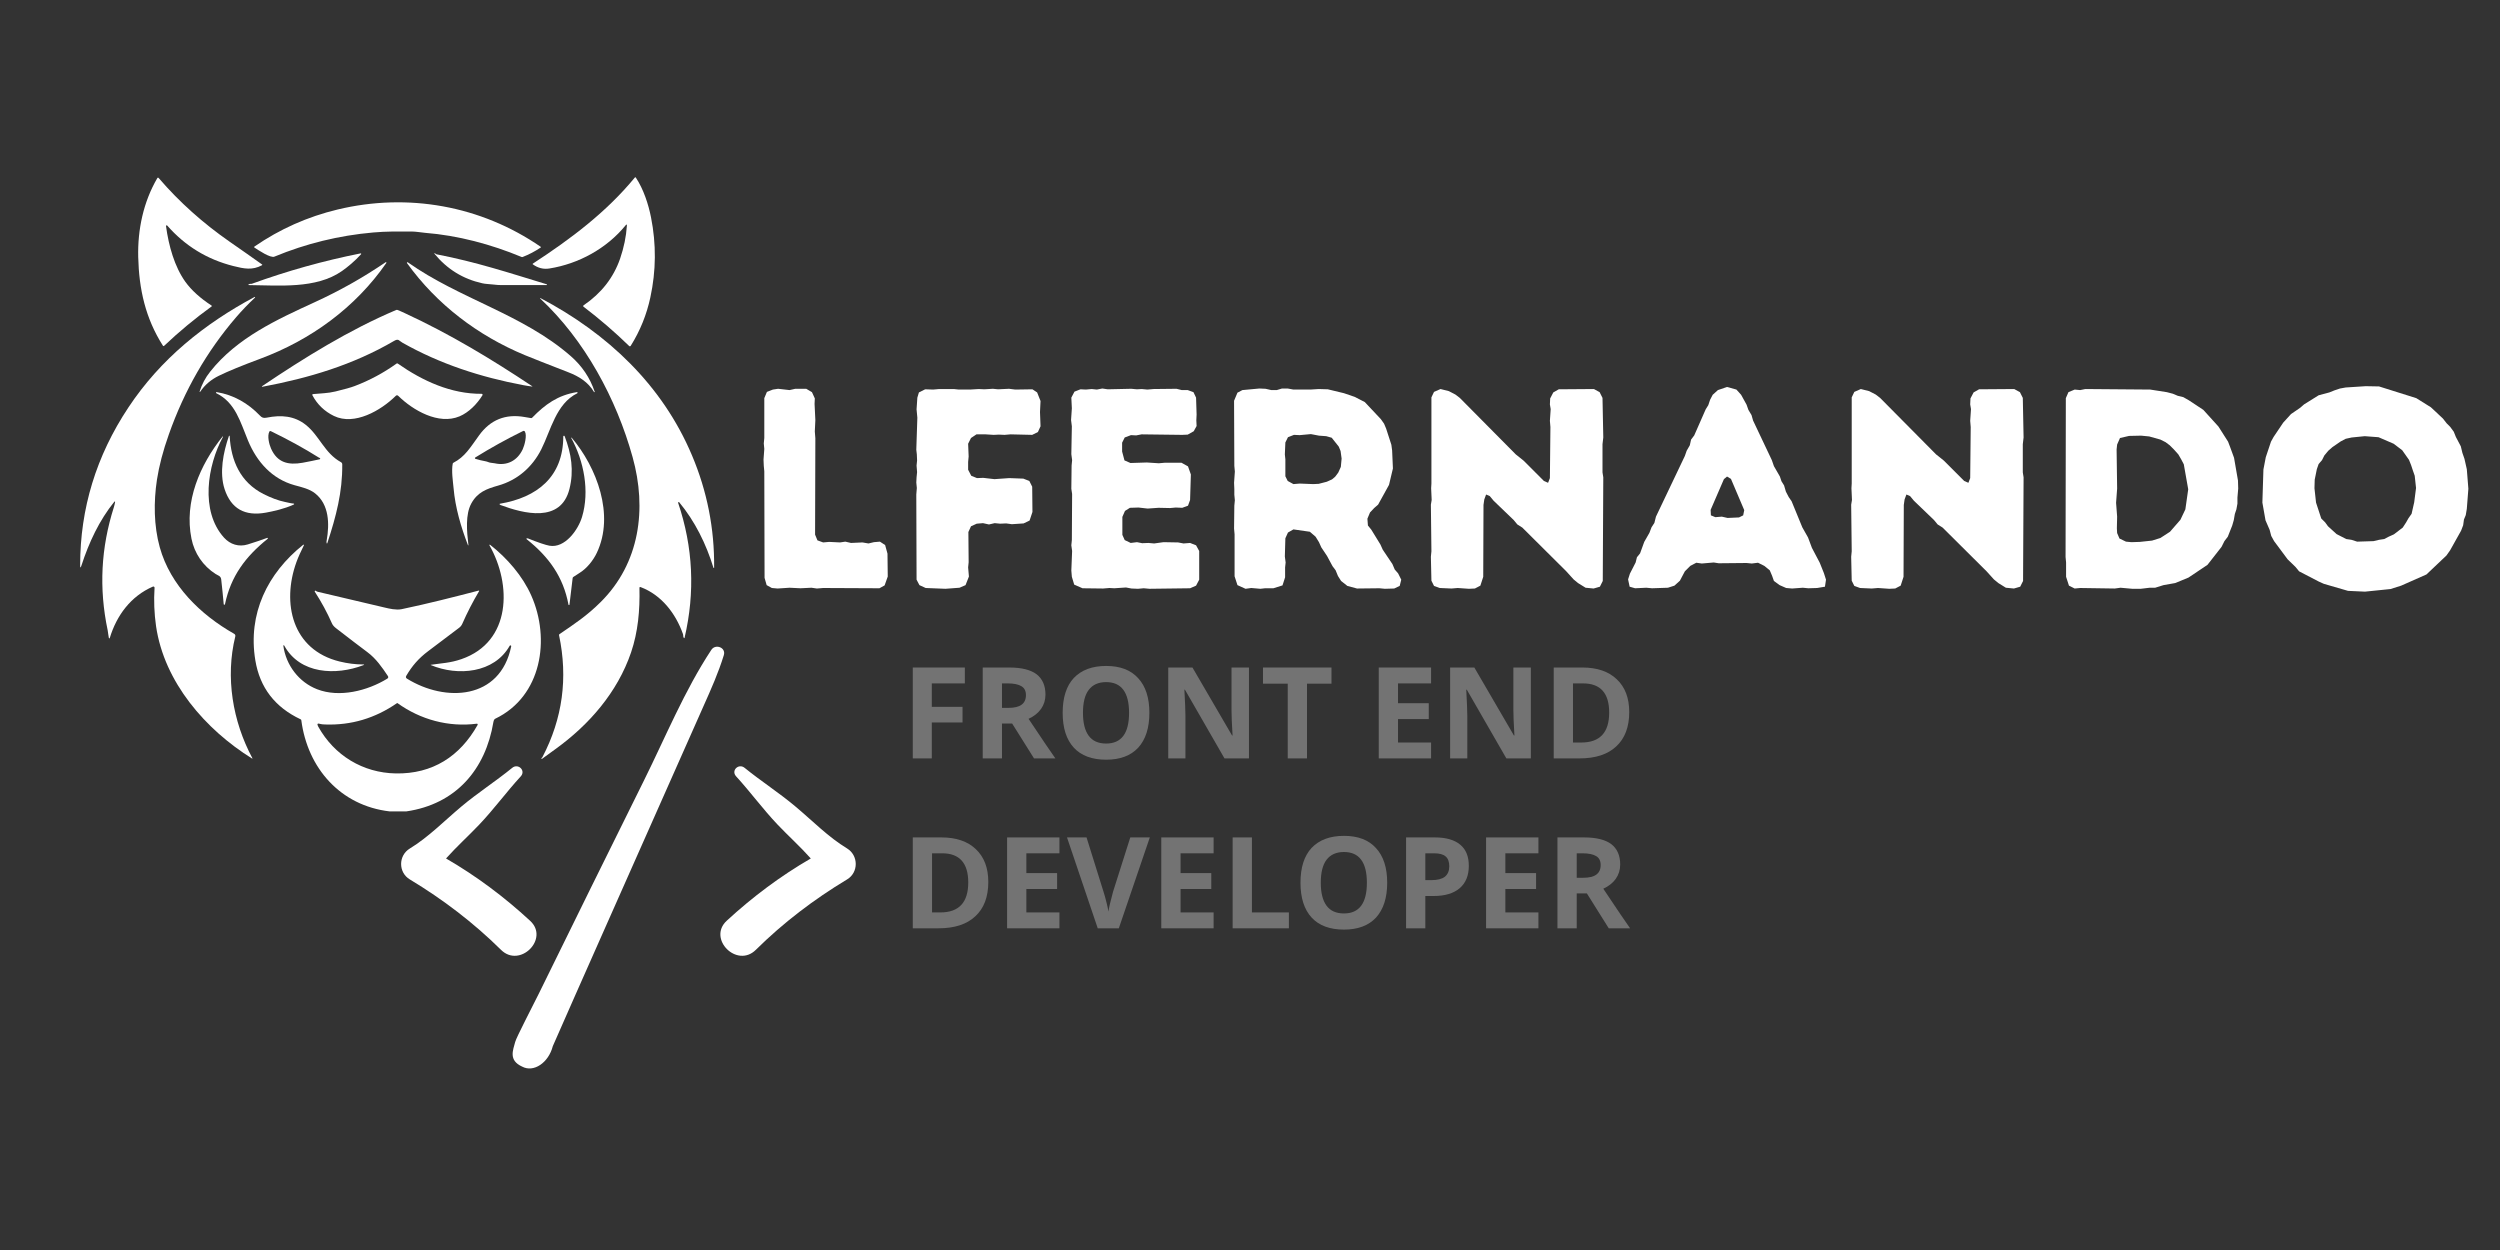 <svg xmlns="http://www.w3.org/2000/svg" xmlns:xlink="http://www.w3.org/1999/xlink" width="200" zoomAndPan="magnify" viewBox="0 0 150 75" height="100" preserveAspectRatio="xMidYMid meet" version="1.0"><rect x="0" y="0" width="150" height="75" fill="#333333" stroke="none"/><defs><g/><clipPath id="674a95c499"><path d="M 31 10.613 L 40 10.613 L 40 21 L 31 21 Z M 31 10.613 " clip-rule="nonzero"/></clipPath><clipPath id="6330915513"><path d="M 8 10.613 L 16 10.613 L 16 21 L 8 21 Z M 8 10.613 " clip-rule="nonzero"/></clipPath><clipPath id="757126e82c"><path d="M 4.812 17 L 16 17 L 16 46 L 4.812 46 Z M 4.812 17 " clip-rule="nonzero"/></clipPath><clipPath id="51c2c6464a"><path d="M 15 32 L 33 32 L 33 48.863 L 15 48.863 Z M 15 32 " clip-rule="nonzero"/></clipPath><clipPath id="f40b37e094"><path d="M 43 45 L 51.605 45 L 51.605 58 L 43 58 Z M 43 45 " clip-rule="nonzero"/></clipPath><clipPath id="fa99dfd752"><path d="M 30 38.621 L 44 38.621 L 44 64.121 L 30 64.121 Z M 30 38.621 " clip-rule="nonzero"/></clipPath></defs><g clip-path="url(#674a95c499)"><path fill="#ffffff" d="M 37.613 13.543 C 37.617 13.457 37.594 13.449 37.539 13.516 C 36.402 14.914 34.711 15.832 32.965 16.109 C 32.613 16.168 32.285 16.086 31.973 15.863 C 31.949 15.848 31.949 15.832 31.973 15.816 C 34.262 14.324 36.379 12.73 38.09 10.652 C 38.113 10.625 38.129 10.629 38.148 10.652 C 38.613 11.348 38.91 12.273 39.062 13.047 C 39.379 14.648 39.367 16.242 39.023 17.836 C 38.801 18.875 38.41 19.844 37.848 20.742 C 37.816 20.789 37.781 20.793 37.742 20.754 C 36.883 19.918 35.977 19.137 35.02 18.41 C 34.977 18.379 34.977 18.348 35.02 18.316 C 36.086 17.59 36.812 16.656 37.207 15.516 C 37.434 14.852 37.57 14.195 37.613 13.543 Z M 37.613 13.543 " fill-opacity="1" fill-rule="nonzero"/></g><g clip-path="url(#6330915513)"><path fill="#ffffff" d="M 9.527 10.688 C 10.766 12.133 12.195 13.398 13.758 14.488 C 14.414 14.941 15.066 15.402 15.723 15.867 C 15.746 15.883 15.746 15.898 15.719 15.914 C 15.145 16.227 14.645 16.125 13.996 15.961 C 12.422 15.562 11.102 14.754 10.035 13.535 C 10.023 13.52 10.004 13.516 9.984 13.523 C 9.965 13.531 9.957 13.547 9.961 13.57 C 10.121 14.742 10.469 16 11.125 16.914 C 11.488 17.414 12.012 17.891 12.691 18.332 C 12.719 18.352 12.723 18.371 12.695 18.387 C 11.695 19.113 10.746 19.898 9.852 20.746 C 9.82 20.773 9.797 20.773 9.773 20.738 C 8.727 19.098 8.34 17.352 8.293 15.422 C 8.254 13.777 8.602 12.121 9.434 10.695 C 9.461 10.648 9.492 10.645 9.527 10.688 Z M 9.527 10.688 " fill-opacity="1" fill-rule="nonzero"/></g><path fill="#ffffff" d="M 15.273 14.859 C 15.238 14.836 15.238 14.812 15.273 14.789 C 16.793 13.742 18.453 13.004 20.258 12.57 C 24.473 11.559 28.848 12.336 32.438 14.805 C 32.465 14.824 32.465 14.84 32.438 14.855 C 32.098 15.082 31.742 15.27 31.363 15.418 C 31.336 15.426 31.316 15.426 31.293 15.418 C 29.461 14.656 27.477 14.125 25.496 13.969 C 25.227 13.945 24.953 13.891 24.691 13.891 C 23.914 13.887 23.164 13.879 22.391 13.949 C 20.34 14.129 18.363 14.613 16.465 15.398 C 16.227 15.5 15.504 15.008 15.273 14.859 Z M 15.273 14.859 " fill-opacity="1" fill-rule="nonzero"/><path fill="#ffffff" d="M 21.664 15.254 C 21.285 15.672 20.859 16.023 20.512 16.266 C 18.961 17.348 16.738 17.121 14.922 17.105 C 14.914 17.105 14.906 17.098 14.902 17.09 C 14.902 17.082 14.902 17.074 14.91 17.066 C 14.961 17.035 15.016 17.023 15.074 17.031 C 15.086 17.031 15.098 17.031 15.109 17.027 C 17.238 16.254 19.414 15.645 21.637 15.203 C 21.648 15.199 21.66 15.203 21.668 15.219 C 21.676 15.23 21.672 15.242 21.664 15.254 Z M 21.664 15.254 " fill-opacity="1" fill-rule="nonzero"/><path fill="#ffffff" d="M 32.758 17.043 C 32.773 17.047 32.785 17.051 32.789 17.051 C 32.809 17.055 32.816 17.062 32.816 17.082 C 32.812 17.102 32.805 17.109 32.785 17.105 C 31.879 17.109 30.973 17.109 30.066 17.105 C 29.938 17.105 29.773 17.094 29.582 17.07 C 29.367 17.043 29.129 17.043 28.934 16.996 C 27.773 16.738 26.82 16.145 26.062 15.219 C 26.055 15.207 26.055 15.199 26.07 15.195 C 26.094 15.191 26.109 15.199 26.125 15.215 C 26.141 15.238 26.164 15.254 26.191 15.258 C 28.578 15.719 30.574 16.379 32.758 17.043 Z M 32.758 17.043 " fill-opacity="1" fill-rule="nonzero"/><path fill="#ffffff" d="M 23.18 15.777 C 21.32 18.461 18.637 20.406 15.59 21.535 C 14.527 21.93 13.703 22.266 13.121 22.551 C 12.66 22.777 12.289 23.094 12.012 23.504 C 12.008 23.516 11.996 23.52 11.984 23.512 C 11.977 23.508 11.973 23.5 11.977 23.488 C 12.117 23.055 12.316 22.668 12.613 22.297 C 14.227 20.262 16.602 19.18 18.898 18.125 C 20.383 17.445 21.797 16.648 23.137 15.734 C 23.148 15.723 23.164 15.727 23.176 15.738 C 23.188 15.75 23.188 15.762 23.18 15.777 Z M 23.18 15.777 " fill-opacity="1" fill-rule="nonzero"/><path fill="#ffffff" d="M 34.242 21.363 C 34.918 21.953 35.398 22.664 35.68 23.5 C 35.688 23.516 35.684 23.523 35.672 23.527 C 35.656 23.535 35.648 23.531 35.641 23.52 C 35.289 22.922 34.734 22.582 34.109 22.34 C 32.84 21.848 31.969 21.504 31.484 21.305 C 28.668 20.133 26.211 18.27 24.422 15.789 C 24.41 15.773 24.41 15.758 24.426 15.742 C 24.441 15.73 24.453 15.73 24.473 15.742 C 27.57 17.934 31.359 18.848 34.242 21.363 Z M 34.242 21.363 " fill-opacity="1" fill-rule="nonzero"/><g clip-path="url(#757126e82c)"><path fill="#ffffff" d="M 6.906 30.117 C 6.906 30.105 6.902 30.098 6.891 30.094 C 6.879 30.086 6.871 30.09 6.863 30.098 C 5.949 31.23 5.34 32.543 4.887 33.93 C 4.836 34.094 4.809 34.09 4.809 33.918 C 4.809 30.512 5.773 27.355 7.703 24.449 C 9.629 21.543 12.254 19.434 15.27 17.82 C 15.281 17.812 15.293 17.816 15.301 17.828 C 15.309 17.84 15.309 17.848 15.297 17.859 C 14.895 18.234 14.52 18.625 14.164 19.039 C 12.406 21.086 11.059 23.43 10.129 26.07 C 9.781 27.047 9.547 27.949 9.418 28.777 C 9.215 30.109 9.227 31.543 9.586 32.836 C 10.223 35.129 12.031 36.883 14.047 38.027 C 14.109 38.062 14.133 38.117 14.117 38.188 C 13.516 40.633 13.957 43.277 15.141 45.488 C 15.156 45.52 15.148 45.527 15.117 45.508 C 12.332 43.773 9.855 40.941 9.363 37.57 C 9.254 36.801 9.223 36.031 9.273 35.266 C 9.273 35.238 9.266 35.219 9.242 35.203 C 9.223 35.188 9.199 35.188 9.176 35.195 C 7.848 35.773 7 36.918 6.586 38.281 C 6.582 38.297 6.574 38.301 6.559 38.301 C 6.543 38.301 6.535 38.293 6.531 38.277 C 6.496 38.129 6.492 37.965 6.461 37.82 C 5.926 35.289 6.062 32.859 6.828 30.445 C 6.863 30.336 6.887 30.227 6.906 30.117 Z M 6.906 30.117 " fill-opacity="1" fill-rule="nonzero"/></g><path fill="#ffffff" d="M 32.551 45.418 C 33.754 43.113 34.086 40.68 33.543 38.113 C 33.539 38.086 33.547 38.062 33.57 38.047 C 34.449 37.449 35.211 36.949 36.039 36.125 C 38.391 33.789 38.82 30.531 37.957 27.43 C 36.988 23.934 35.09 20.406 32.41 17.91 C 32.402 17.906 32.402 17.898 32.41 17.891 C 32.414 17.883 32.422 17.879 32.43 17.887 C 36.449 20.004 39.738 23.098 41.52 27.324 C 42.426 29.469 42.871 31.715 42.848 34.059 C 42.852 34.07 42.844 34.078 42.832 34.078 C 42.816 34.082 42.809 34.078 42.805 34.062 C 42.371 32.641 41.699 31.281 40.754 30.137 C 40.742 30.121 40.727 30.117 40.707 30.129 C 40.688 30.137 40.684 30.152 40.688 30.172 C 41.586 32.828 41.715 35.527 41.074 38.27 C 41.07 38.281 41.066 38.289 41.051 38.289 C 41.039 38.289 41.031 38.285 41.027 38.273 C 41 38.223 40.988 38.168 40.992 38.113 C 40.992 38.09 40.988 38.066 40.98 38.047 C 40.539 36.805 39.695 35.703 38.441 35.227 C 38.391 35.211 38.363 35.227 38.367 35.281 C 38.398 36.609 38.285 37.906 37.863 39.148 C 37.047 41.539 35.344 43.492 33.328 44.945 C 33.055 45.141 32.785 45.336 32.516 45.535 C 32.5 45.543 32.492 45.543 32.488 45.523 C 32.48 45.504 32.488 45.484 32.512 45.465 C 32.531 45.453 32.543 45.438 32.551 45.418 Z M 32.551 45.418 " fill-opacity="1" fill-rule="nonzero"/><path fill="#ffffff" d="M 24.289 18.789 C 27.023 20.055 29.488 21.547 31.93 23.172 C 31.957 23.188 31.953 23.195 31.926 23.191 C 31.785 23.176 31.609 23.148 31.395 23.109 C 28.84 22.629 26.395 21.836 24.141 20.559 C 23.93 20.441 23.922 20.297 23.648 20.453 C 21.18 21.895 18.531 22.684 15.738 23.207 C 15.73 23.207 15.723 23.203 15.715 23.195 C 15.711 23.184 15.715 23.176 15.723 23.172 C 18.27 21.457 20.945 19.797 23.773 18.598 C 23.801 18.59 23.824 18.59 23.852 18.598 C 23.957 18.637 24.102 18.703 24.289 18.789 Z M 24.289 18.789 " fill-opacity="1" fill-rule="nonzero"/><path fill="#ffffff" d="M 23.863 21.812 C 25.371 22.867 27.074 23.641 28.898 23.629 C 28.918 23.629 28.938 23.641 28.949 23.66 C 28.961 23.68 28.961 23.699 28.945 23.719 C 28.621 24.242 28.133 24.742 27.574 24.98 C 26.316 25.512 24.777 24.617 23.902 23.758 C 23.848 23.703 23.793 23.703 23.738 23.758 C 22.863 24.625 21.266 25.555 20.035 24.957 C 19.473 24.684 19.043 24.273 18.75 23.727 C 18.723 23.68 18.738 23.652 18.793 23.645 C 19.246 23.598 19.664 23.602 20.129 23.488 C 20.672 23.355 21.055 23.25 21.277 23.164 C 22.176 22.824 23.016 22.371 23.797 21.812 C 23.82 21.797 23.84 21.797 23.863 21.812 Z M 23.863 21.812 " fill-opacity="1" fill-rule="nonzero"/><path fill="#ffffff" d="M 20.457 27.73 C 20.508 27.758 20.535 27.805 20.535 27.863 C 20.551 29.531 20.164 30.988 19.648 32.562 C 19.625 32.633 19.605 32.633 19.594 32.555 C 19.586 32.531 19.59 32.484 19.602 32.418 C 19.773 31.438 19.754 30.277 18.91 29.605 C 18.574 29.336 18.117 29.234 17.676 29.113 C 16.316 28.738 15.41 27.707 14.883 26.441 C 14.426 25.348 14.137 24.16 12.98 23.594 C 12.961 23.586 12.957 23.57 12.961 23.551 C 12.969 23.535 12.98 23.527 13 23.527 C 14.02 23.691 14.887 24.199 15.586 24.926 C 15.719 25.066 15.805 25.098 16.004 25.059 C 16.863 24.887 17.66 24.945 18.348 25.492 C 19.176 26.152 19.465 27.184 20.457 27.73 Z M 19.141 27.461 C 18.254 26.902 17.289 26.375 16.254 25.871 C 16.211 25.852 16.18 25.863 16.16 25.902 C 16.027 26.156 16.145 26.652 16.262 26.914 C 16.637 27.758 17.289 27.918 18.152 27.766 C 18.496 27.703 18.836 27.633 19.172 27.559 C 19.219 27.547 19.227 27.523 19.195 27.488 C 19.191 27.48 19.184 27.477 19.172 27.473 C 19.156 27.469 19.148 27.465 19.141 27.461 Z M 19.141 27.461 " fill-opacity="1" fill-rule="nonzero"/><path fill="#ffffff" d="M 28.273 30.219 C 27.922 30.871 28.004 31.855 28.105 32.703 C 28.105 32.715 28.102 32.719 28.094 32.719 C 28.086 32.723 28.082 32.719 28.078 32.711 C 27.66 31.629 27.316 30.457 27.215 29.293 C 27.176 28.879 27.078 28.25 27.164 27.816 C 27.172 27.793 27.184 27.773 27.211 27.762 C 27.895 27.406 28.203 26.871 28.742 26.125 C 29.422 25.184 30.336 24.816 31.488 25.023 C 31.664 25.055 31.789 25.078 31.863 25.086 C 31.891 25.09 31.91 25.082 31.93 25.062 C 32.703 24.266 33.469 23.711 34.613 23.527 C 34.633 23.523 34.648 23.531 34.652 23.555 C 34.66 23.574 34.652 23.59 34.633 23.598 C 33.363 24.227 33.055 25.809 32.477 26.961 C 31.938 28.031 31.043 28.809 29.895 29.133 C 29.191 29.332 28.645 29.531 28.273 30.219 Z M 31.379 25.863 C 30.398 26.344 29.441 26.875 28.516 27.449 C 28.5 27.461 28.492 27.477 28.496 27.496 C 28.5 27.512 28.508 27.527 28.527 27.531 C 28.727 27.594 28.934 27.641 29.145 27.68 C 29.254 27.699 29.332 27.754 29.449 27.766 C 29.57 27.777 29.648 27.789 29.68 27.797 C 30.434 27.969 31.047 27.629 31.363 26.957 C 31.473 26.723 31.629 26.129 31.496 25.898 C 31.469 25.852 31.43 25.84 31.379 25.863 Z M 31.379 25.863 " fill-opacity="1" fill-rule="nonzero"/><path fill="#ffffff" d="M 17.082 30.113 C 17.293 30.156 17.434 30.199 17.621 30.215 C 17.637 30.215 17.645 30.223 17.648 30.238 C 17.648 30.254 17.645 30.262 17.629 30.27 C 17.066 30.535 16.375 30.68 15.953 30.758 C 14.688 30.988 13.863 30.52 13.477 29.352 C 13.152 28.363 13.395 27.141 13.734 26.164 C 13.738 26.148 13.746 26.141 13.762 26.145 C 13.777 26.148 13.785 26.156 13.781 26.168 C 13.859 27.652 14.426 28.938 15.809 29.641 C 16.273 29.875 16.699 30.035 17.082 30.113 Z M 17.082 30.113 " fill-opacity="1" fill-rule="nonzero"/><path fill="#ffffff" d="M 30.027 30.301 C 30.008 30.293 29.992 30.281 29.98 30.266 C 29.961 30.242 29.969 30.227 30 30.223 C 32.227 29.848 33.793 28.613 33.797 26.188 C 33.797 26.164 33.809 26.152 33.832 26.145 C 33.855 26.141 33.871 26.152 33.879 26.172 C 34.285 27.234 34.441 28.246 34.168 29.336 C 33.648 31.41 31.406 30.812 30.027 30.301 Z M 30.027 30.301 " fill-opacity="1" fill-rule="nonzero"/><path fill="#ffffff" d="M 12.938 34.441 C 12.176 33.953 11.664 33.195 11.488 32.32 C 11.039 30.09 11.996 27.895 13.355 26.191 C 13.359 26.188 13.363 26.188 13.367 26.188 C 13.375 26.191 13.379 26.195 13.383 26.199 C 13.383 26.203 13.383 26.207 13.379 26.211 C 12.445 27.918 12 30.664 13.441 32.258 C 13.812 32.668 14.332 32.832 14.871 32.664 C 15.258 32.543 15.645 32.414 16.031 32.273 C 16.047 32.27 16.059 32.273 16.066 32.289 C 16.074 32.305 16.074 32.316 16.059 32.328 C 14.734 33.395 13.852 34.566 13.5 36.25 C 13.496 36.273 13.484 36.285 13.457 36.285 C 13.434 36.281 13.422 36.27 13.422 36.246 C 13.379 35.754 13.328 35.262 13.273 34.766 C 13.246 34.547 13.082 34.535 12.938 34.441 Z M 12.938 34.441 " fill-opacity="1" fill-rule="nonzero"/><path fill="#ffffff" d="M 34.109 36.281 C 33.797 34.605 32.922 33.402 31.594 32.348 C 31.586 32.34 31.582 32.332 31.586 32.32 C 31.586 32.312 31.594 32.305 31.605 32.301 C 31.613 32.301 31.625 32.301 31.641 32.301 C 31.652 32.301 31.664 32.301 31.676 32.305 C 32.301 32.555 32.73 32.699 32.965 32.742 C 33.895 32.91 34.691 31.789 34.922 31.016 C 35.387 29.473 35.035 27.664 34.273 26.277 C 34.27 26.27 34.273 26.262 34.281 26.258 C 34.285 26.254 34.293 26.254 34.297 26.258 C 35.809 28.043 36.887 30.891 35.812 33.164 C 35.586 33.641 35.199 34.117 34.762 34.383 C 34.598 34.484 34.477 34.562 34.395 34.621 C 34.375 34.637 34.363 34.66 34.359 34.684 L 34.168 36.281 C 34.164 36.297 34.156 36.305 34.141 36.305 C 34.125 36.305 34.113 36.297 34.109 36.281 Z M 34.109 36.281 " fill-opacity="1" fill-rule="nonzero"/><g clip-path="url(#51c2c6464a)"><path fill="#ffffff" d="M 24.379 48.684 L 23.379 48.684 C 20.426 48.34 18.453 46.09 18.078 43.211 C 18.074 43.188 18.062 43.168 18.039 43.16 C 16.496 42.434 15.59 41.254 15.32 39.621 C 14.859 36.828 16.043 34.402 18.195 32.684 C 18.207 32.676 18.219 32.676 18.227 32.684 C 18.238 32.691 18.238 32.703 18.234 32.715 C 18.07 33.051 17.891 33.426 17.785 33.727 C 16.898 36.184 17.52 38.992 20.379 39.691 C 20.863 39.809 21.328 39.867 21.781 39.867 C 21.871 39.867 21.871 39.883 21.793 39.914 C 20.164 40.535 17.996 40.461 17.051 38.73 C 17.043 38.715 17.031 38.711 17.016 38.719 C 17.004 38.723 16.996 38.73 17 38.746 C 17.16 39.914 17.938 40.934 19.027 41.355 C 20.359 41.875 22.043 41.453 23.238 40.719 C 23.301 40.676 23.312 40.625 23.273 40.562 C 22.926 40.039 22.559 39.512 22.043 39.129 C 21.582 38.785 20.953 38.305 20.16 37.691 C 20.039 37.598 19.961 37.504 19.918 37.406 C 19.629 36.75 19.285 36.117 18.891 35.508 C 18.875 35.484 18.875 35.465 18.898 35.449 C 18.918 35.434 18.938 35.434 18.957 35.453 C 18.984 35.48 19.02 35.5 19.07 35.508 C 20.414 35.824 21.758 36.141 23.098 36.457 C 23.348 36.516 23.773 36.617 24.094 36.551 C 25.645 36.227 27.191 35.832 28.723 35.434 C 28.73 35.43 28.738 35.434 28.746 35.441 C 28.754 35.453 28.754 35.461 28.746 35.469 C 28.371 36.098 28.035 36.75 27.738 37.426 C 27.695 37.523 27.633 37.602 27.551 37.664 C 26.938 38.133 26.316 38.598 25.699 39.062 C 25.113 39.5 24.723 39.957 24.375 40.551 C 24.336 40.621 24.352 40.676 24.418 40.719 C 26.723 42.148 30.016 41.996 30.672 38.781 C 30.676 38.754 30.668 38.734 30.641 38.727 C 30.617 38.715 30.598 38.723 30.582 38.746 C 29.652 40.395 27.465 40.582 25.855 39.906 C 25.832 39.898 25.832 39.891 25.855 39.887 C 26.496 39.789 27 39.785 27.688 39.547 C 30.691 38.508 30.707 35.066 29.367 32.719 C 29.359 32.703 29.363 32.695 29.371 32.688 C 29.383 32.676 29.395 32.676 29.402 32.684 C 30.426 33.484 31.359 34.559 31.879 35.738 C 33.031 38.332 32.512 41.785 29.711 43.125 C 29.66 43.152 29.625 43.215 29.605 43.316 C 29.133 46.176 27.352 48.25 24.379 48.684 Z M 28.605 43.422 C 26.918 43.641 25.223 43.176 23.855 42.191 C 23.84 42.18 23.828 42.18 23.816 42.191 C 22.504 43.098 21.07 43.523 19.512 43.469 C 19.367 43.465 19.277 43.453 19.234 43.441 C 19.047 43.375 19 43.43 19.098 43.605 C 20.062 45.328 21.77 46.371 23.75 46.406 C 25.953 46.445 27.598 45.383 28.656 43.496 C 28.664 43.477 28.664 43.461 28.652 43.441 C 28.645 43.426 28.629 43.418 28.605 43.422 Z M 28.605 43.422 " fill-opacity="1" fill-rule="nonzero"/></g><path fill="#ffffff" d="M 28.762 49.469 C 29.641 48.543 30.387 47.516 31.246 46.582 C 31.566 46.234 31.09 45.781 30.734 46.07 C 29.746 46.875 28.668 47.566 27.684 48.391 C 26.688 49.227 25.703 50.234 24.59 50.91 C 23.895 51.332 23.891 52.348 24.59 52.766 C 26.578 53.965 28.41 55.359 30.062 56.992 C 31.195 58.113 32.977 56.324 31.809 55.25 C 30.258 53.816 28.578 52.559 26.762 51.508 C 27.398 50.797 28.129 50.137 28.762 49.469 Z M 28.762 49.469 " fill-opacity="1" fill-rule="nonzero"/><g clip-path="url(#f40b37e094)"><path fill="#ffffff" d="M 45.348 56.992 C 47 55.359 48.832 53.965 50.824 52.766 C 51.52 52.348 51.516 51.332 50.824 50.906 C 49.707 50.234 48.723 49.223 47.727 48.391 C 46.746 47.566 45.668 46.875 44.676 46.07 C 44.32 45.781 43.844 46.23 44.168 46.582 C 45.023 47.516 45.77 48.543 46.648 49.469 C 47.281 50.137 48.016 50.797 48.648 51.508 C 46.832 52.559 45.152 53.816 43.602 55.246 C 42.438 56.324 44.215 58.113 45.348 56.992 Z M 45.348 56.992 " fill-opacity="1" fill-rule="nonzero"/></g><g clip-path="url(#fa99dfd752)"><path fill="#ffffff" d="M 33.168 62.77 C 33.184 62.719 35.578 57.309 36.434 55.383 C 38.363 51.039 40.289 46.695 42.219 42.348 C 42.668 41.344 43.105 40.363 43.43 39.309 C 43.57 38.848 42.926 38.613 42.68 38.992 C 41.066 41.438 39.922 44.246 38.621 46.863 C 36.512 51.117 34.41 55.371 32.32 59.637 C 31.977 60.336 30.98 62.242 30.91 62.52 C 30.785 63.008 30.496 63.617 31.328 63.996 C 32.027 64.371 32.914 63.758 33.168 62.77 Z M 33.168 62.77 " fill-opacity="1" fill-rule="nonzero"/></g><g fill="#ffffff" fill-opacity="1"><g transform="translate(44.577, 35.28)"><g><path d="M 1.297 -0.609 L 1.281 -7 L 1.25 -7.328 L 1.234 -7.703 L 1.281 -8.344 L 1.25 -8.672 L 1.281 -9 L 1.281 -11.391 L 1.438 -11.766 L 1.797 -11.906 L 2.109 -11.953 L 2.797 -11.875 L 3.141 -11.953 L 3.797 -11.953 L 4.141 -11.75 L 4.312 -11.375 L 4.297 -11.047 L 4.344 -10.078 L 4.312 -9.391 L 4.344 -8.984 L 4.328 -3.203 L 4.469 -2.859 L 4.812 -2.734 L 5.172 -2.766 L 5.828 -2.734 L 6.141 -2.781 L 6.484 -2.703 L 7.172 -2.734 L 7.531 -2.672 L 7.859 -2.75 L 8.219 -2.781 L 8.531 -2.578 L 8.672 -2.062 L 8.688 -0.688 L 8.5 -0.156 L 8.188 0.016 L 4.812 0 L 4.438 0.031 L 4.109 -0.016 L 3.453 0.016 L 2.797 -0.016 L 2.078 0.031 L 1.734 0 L 1.422 -0.172 Z M 1.297 -0.609 "/></g></g></g><g fill="#ffffff" fill-opacity="1"><g transform="translate(53.744, 35.28)"><g><path d="M 1.25 -0.5 L 1.234 -5.609 L 1.266 -6 L 1.234 -6.328 L 1.25 -6.641 L 1.281 -6.953 L 1.25 -7.344 L 1.281 -7.656 L 1.266 -8.016 L 1.234 -8.297 L 1.297 -10.219 L 1.25 -10.719 L 1.297 -11.422 L 1.391 -11.734 L 1.766 -11.922 L 2.25 -11.906 L 2.609 -11.938 L 3.484 -11.938 L 3.781 -11.906 L 4.453 -11.906 L 4.984 -11.938 L 5.312 -11.922 L 5.828 -11.953 L 6.141 -11.922 L 6.797 -11.953 L 7.172 -11.906 L 8.203 -11.922 L 8.484 -11.734 L 8.688 -11.219 L 8.656 -10.562 L 8.688 -9.703 L 8.531 -9.359 L 8.188 -9.188 L 6.891 -9.219 L 6.531 -9.188 L 6.188 -9.203 L 5.875 -9.188 L 5.391 -9.219 L 4.844 -9.219 L 4.516 -9 L 4.344 -8.656 L 4.375 -7.891 L 4.344 -7.562 L 4.344 -7.094 L 4.531 -6.734 L 4.875 -6.594 L 5.25 -6.609 L 5.922 -6.531 L 6.812 -6.594 L 7.656 -6.562 L 8.016 -6.422 L 8.188 -6.078 L 8.203 -4.562 L 8.031 -4.047 L 7.672 -3.875 L 6.969 -3.828 L 6.625 -3.875 L 6.266 -3.859 L 5.938 -3.891 L 5.594 -3.812 L 5.234 -3.891 L 4.859 -3.859 L 4.516 -3.703 L 4.359 -3.359 L 4.375 -1.547 L 4.344 -1.234 L 4.391 -0.688 L 4.188 -0.172 L 3.828 -0.016 L 2.984 0.047 L 1.797 0 L 1.422 -0.172 Z M 1.25 -0.5 "/></g></g></g><g fill="#ffffff" fill-opacity="1"><g transform="translate(63.03, 35.28)"><g><path d="M 5.938 0.047 L 5.594 0.016 L 5.25 0.047 L 4.859 0.031 L 4.531 -0.031 L 3.828 0.016 L 3.531 0 L 3.156 0.031 L 1.922 0.016 L 1.422 -0.203 L 1.281 -0.672 L 1.25 -1.047 L 1.297 -2.219 L 1.25 -2.562 L 1.281 -2.875 L 1.297 -5.641 L 1.25 -5.953 L 1.266 -7.344 L 1.297 -7.672 L 1.25 -8.031 L 1.281 -9.703 L 1.234 -10.078 L 1.281 -10.781 L 1.25 -11.422 L 1.438 -11.781 L 1.797 -11.922 L 2.125 -11.906 L 2.469 -11.938 L 2.781 -11.906 L 3.109 -11.969 L 3.438 -11.922 L 4.844 -11.953 L 5.188 -11.922 L 5.469 -11.938 L 5.812 -11.906 L 6.188 -11.938 L 7.562 -11.953 L 7.875 -11.875 L 8.234 -11.875 L 8.578 -11.75 L 8.734 -11.422 L 8.766 -10.406 L 8.75 -10.062 L 8.766 -9.719 L 8.594 -9.406 L 8.234 -9.203 L 7.906 -9.188 L 5.469 -9.219 L 5.141 -9.156 L 4.828 -9.172 L 4.453 -9.031 L 4.297 -8.719 L 4.297 -8.188 L 4.438 -7.656 L 4.797 -7.5 L 5.781 -7.531 L 6.5 -7.484 L 6.859 -7.516 L 7.859 -7.516 L 8.25 -7.297 L 8.422 -6.812 L 8.375 -5.281 L 8.25 -4.938 L 7.906 -4.812 L 7.516 -4.828 L 7.172 -4.797 L 6.484 -4.812 L 5.828 -4.766 L 5.281 -4.828 L 4.766 -4.812 L 4.469 -4.625 L 4.312 -4.266 L 4.312 -3.188 L 4.453 -2.875 L 4.812 -2.703 L 5.188 -2.75 L 5.5 -2.688 L 5.875 -2.703 L 6.219 -2.672 L 6.781 -2.75 L 7.656 -2.734 L 7.984 -2.672 L 8.375 -2.703 L 8.734 -2.562 L 8.922 -2.219 L 8.922 -0.5 L 8.734 -0.141 L 8.375 0.016 Z M 5.938 0.047 "/></g></g></g><g fill="#ffffff" fill-opacity="1"><g transform="translate(72.794, 35.28)"><g><path d="M 1.281 -0.703 L 1.281 -3.219 L 1.25 -3.562 L 1.266 -4.938 L 1.297 -5.266 L 1.266 -5.594 L 1.266 -5.938 L 1.25 -6.312 L 1.297 -6.984 L 1.266 -7.328 L 1.25 -11.234 L 1.453 -11.719 L 1.75 -11.875 L 2.766 -11.969 L 3.141 -11.953 L 3.484 -11.875 L 3.812 -11.875 L 4.125 -11.969 L 4.469 -11.969 L 4.812 -11.906 L 5.828 -11.906 L 6.328 -11.938 L 6.875 -11.922 L 7.844 -11.688 L 8.484 -11.469 L 9.094 -11.156 L 10.062 -10.125 L 10.25 -9.859 L 10.375 -9.562 L 10.688 -8.594 L 10.734 -8.25 L 10.781 -7.172 L 10.547 -6.188 L 9.891 -5 L 9.656 -4.797 L 9.406 -4.531 L 9.25 -4.156 L 9.281 -3.75 L 9.484 -3.5 L 10.031 -2.609 L 10.172 -2.297 L 10.75 -1.438 L 10.891 -1.109 L 11.094 -0.875 L 11.281 -0.5 L 11.188 -0.125 L 10.859 0.031 L 10.297 0.047 L 9.969 0.016 L 8.625 0.031 L 8.047 -0.125 L 7.672 -0.422 L 7.484 -0.719 L 7.344 -1.062 L 7.156 -1.312 L 6.828 -1.922 L 6.484 -2.438 L 6.344 -2.75 L 6.141 -3.078 L 5.797 -3.375 L 4.812 -3.516 L 4.484 -3.328 L 4.328 -2.984 L 4.297 -1.891 L 4.344 -1.531 L 4.312 -1.234 L 4.312 -0.641 L 4.156 -0.156 L 3.609 0.016 L 3.109 0.016 L 2.828 0.047 L 2.281 0 L 1.938 0.047 L 1.453 -0.172 Z M 4.812 -6.234 L 5.188 -6.266 L 6 -6.234 L 6.328 -6.25 L 6.812 -6.375 L 7.125 -6.516 L 7.312 -6.672 L 7.5 -6.922 L 7.656 -7.266 L 7.703 -7.766 L 7.641 -8.219 L 7.531 -8.484 L 7.109 -9.016 L 6.781 -9.109 L 6.344 -9.141 L 5.859 -9.234 L 5.188 -9.172 L 4.844 -9.188 L 4.484 -9.047 L 4.328 -8.734 L 4.297 -8.016 L 4.328 -7.719 L 4.328 -6.703 L 4.469 -6.422 Z M 4.812 -6.234 "/></g></g></g><g fill="#ffffff" fill-opacity="1"><g transform="translate(84.619, 35.28)"><g><path d="M 10.062 -0.297 L 9.797 -0.516 L 9.359 -1 L 6.719 -3.625 L 6.422 -3.812 L 6.203 -4.078 L 5 -5.234 L 4.766 -5.516 L 4.547 -5.609 L 4.438 -5.312 L 4.391 -4.984 L 4.375 -0.672 L 4.203 -0.141 L 3.875 0.031 L 3.516 0.047 L 2.844 0 L 2.469 0.031 L 1.766 0 L 1.422 -0.125 L 1.266 -0.438 L 1.234 -1.875 L 1.266 -2.203 L 1.234 -5 L 1.281 -5.281 L 1.25 -5.984 L 1.266 -6.266 L 1.266 -11.438 L 1.422 -11.766 L 1.812 -11.938 L 2.312 -11.812 L 2.703 -11.609 L 2.969 -11.406 L 6.328 -8.016 L 6.797 -7.641 L 8.016 -6.422 L 8.266 -6.312 L 8.375 -6.594 L 8.406 -9.656 L 8.375 -10.031 L 8.422 -10.734 L 8.375 -11.016 L 8.391 -11.375 L 8.578 -11.734 L 8.906 -11.922 L 11.016 -11.938 L 11.359 -11.75 L 11.531 -11.406 L 11.578 -9.031 L 11.531 -8.625 L 11.531 -6.938 L 11.578 -6.641 L 11.547 -0.422 L 11.375 -0.078 L 11 0.031 L 10.516 -0.016 Z M 10.062 -0.297 "/></g></g></g><g fill="#ffffff" fill-opacity="1"><g transform="translate(97.466, 35.28)"><g><path d="M 10.062 0.031 L 9.703 0 L 9.312 -0.172 L 8.969 -0.422 L 8.859 -0.734 L 8.719 -1.062 L 8.391 -1.328 L 8.016 -1.516 L 7.641 -1.469 L 7.328 -1.5 L 5.656 -1.484 L 5.359 -1.531 L 4.641 -1.469 L 4.312 -1.516 L 3.953 -1.328 L 3.625 -1 L 3.328 -0.438 L 3 -0.141 L 2.609 -0.016 L 1.656 0.016 L 1.312 -0.016 L 0.641 0.016 L 0.312 -0.078 L 0.219 -0.516 L 0.328 -0.859 L 0.672 -1.531 L 0.75 -1.844 L 0.938 -2.078 L 1.188 -2.766 L 1.5 -3.312 L 1.625 -3.641 L 1.797 -3.906 L 1.891 -4.281 L 3.625 -7.922 L 3.734 -8.234 L 3.922 -8.562 L 4 -8.906 L 4.188 -9.156 L 4.875 -10.719 L 5.031 -10.969 L 5.141 -11.297 L 5.297 -11.594 L 5.609 -11.875 L 6.156 -12.062 L 6.719 -11.906 L 7 -11.594 L 7.328 -11 L 7.438 -10.688 L 7.625 -10.375 L 7.719 -10.047 L 8.844 -7.672 L 8.969 -7.312 L 9.328 -6.688 L 9.422 -6.406 L 9.578 -6.156 L 9.688 -5.781 L 9.859 -5.453 L 10.031 -5.203 L 10.672 -3.641 L 11.016 -3.031 L 11.25 -2.406 L 11.719 -1.516 L 11.969 -0.891 L 12.094 -0.5 L 12.031 -0.078 L 11.562 0 L 11.031 0.016 L 10.703 -0.016 Z M 6.188 -4.203 L 6.875 -4.234 L 7.125 -4.359 L 7.188 -4.672 L 6.391 -6.547 L 6.156 -6.688 L 5.969 -6.531 L 5.172 -4.688 L 5.188 -4.359 L 5.453 -4.25 L 5.844 -4.281 Z M 6.188 -4.203 "/></g></g></g><g fill="#ffffff" fill-opacity="1"><g transform="translate(109.837, 35.28)"><g><path d="M 10.062 -0.297 L 9.797 -0.516 L 9.359 -1 L 6.719 -3.625 L 6.422 -3.812 L 6.203 -4.078 L 5 -5.234 L 4.766 -5.516 L 4.547 -5.609 L 4.438 -5.312 L 4.391 -4.984 L 4.375 -0.672 L 4.203 -0.141 L 3.875 0.031 L 3.516 0.047 L 2.844 0 L 2.469 0.031 L 1.766 0 L 1.422 -0.125 L 1.266 -0.438 L 1.234 -1.875 L 1.266 -2.203 L 1.234 -5 L 1.281 -5.281 L 1.25 -5.984 L 1.266 -6.266 L 1.266 -11.438 L 1.422 -11.766 L 1.812 -11.938 L 2.312 -11.812 L 2.703 -11.609 L 2.969 -11.406 L 6.328 -8.016 L 6.797 -7.641 L 8.016 -6.422 L 8.266 -6.312 L 8.375 -6.594 L 8.406 -9.656 L 8.375 -10.031 L 8.422 -10.734 L 8.375 -11.016 L 8.391 -11.375 L 8.578 -11.734 L 8.906 -11.922 L 11.016 -11.938 L 11.359 -11.75 L 11.531 -11.406 L 11.578 -9.031 L 11.531 -8.625 L 11.531 -6.938 L 11.578 -6.641 L 11.547 -0.422 L 11.375 -0.078 L 11 0.031 L 10.516 -0.016 Z M 10.062 -0.297 "/></g></g></g><g fill="#ffffff" fill-opacity="1"><g transform="translate(122.684, 35.28)"><g><path d="M 5.25 0.047 L 4.547 -0.016 L 4.203 0.031 L 2.125 0 L 1.797 0.031 L 1.453 -0.141 L 1.281 -0.672 L 1.281 -1.531 L 1.25 -1.859 L 1.266 -11.391 L 1.422 -11.75 L 1.797 -11.906 L 2.125 -11.875 L 2.438 -11.938 L 6.328 -11.906 L 7.328 -11.75 L 7.688 -11.656 L 7.984 -11.531 L 8.312 -11.453 L 8.641 -11.266 L 9.516 -10.688 L 10.422 -9.688 L 11 -8.781 L 11.125 -8.453 L 11.359 -7.812 L 11.594 -6.453 L 11.609 -5.969 L 11.562 -5.422 L 11.562 -5.062 L 11.5 -4.719 L 11.406 -4.438 L 11.344 -4.078 L 11.25 -3.75 L 10.984 -3.078 L 10.781 -2.812 L 10.609 -2.469 L 9.766 -1.391 L 8.625 -0.625 L 7.828 -0.297 L 7.125 -0.172 L 6.625 -0.016 L 6.297 -0.016 L 5.766 0.047 Z M 5.203 -2.75 L 5.703 -2.766 L 6.438 -2.844 L 6.938 -3 L 7.516 -3.375 L 8.141 -4.094 L 8.438 -4.719 L 8.609 -5.922 L 8.344 -7.422 L 8.188 -7.719 L 8.016 -8.016 L 7.75 -8.312 L 7.5 -8.562 L 7.25 -8.75 L 6.938 -8.906 L 6.266 -9.094 L 5.781 -9.141 L 5.062 -9.125 L 4.516 -9 L 4.344 -8.609 L 4.312 -8.312 L 4.344 -5.969 L 4.281 -5.109 L 4.344 -4.281 L 4.328 -3.578 L 4.344 -3.297 L 4.484 -2.969 L 4.875 -2.781 Z M 5.203 -2.75 "/></g></g></g><g fill="#ffffff" fill-opacity="1"><g transform="translate(135.071, 35.28)"><g><path d="M 6.828 0.219 L 5.812 0.172 L 4.359 -0.25 L 4.047 -0.391 L 2.875 -1 L 2.656 -1.266 L 2.188 -1.719 L 1.375 -2.812 L 1.203 -3.125 L 1.109 -3.484 L 0.859 -4.062 L 0.672 -5.125 L 0.734 -7.109 L 0.875 -7.844 L 1.188 -8.781 L 1.344 -9.062 L 1.922 -9.922 L 2.391 -10.438 L 2.938 -10.812 L 3.172 -11.016 L 4.047 -11.562 L 4.688 -11.734 L 5 -11.859 L 5.328 -11.969 L 5.672 -12.031 L 6.875 -12.109 L 7.672 -12.094 L 9.906 -11.391 L 10.781 -10.844 L 11.5 -10.172 L 11.734 -9.875 L 11.938 -9.672 L 12.156 -9.375 L 12.281 -9.062 L 12.578 -8.5 L 12.672 -8.109 L 12.797 -7.75 L 12.938 -7.125 L 13.031 -5.953 L 12.938 -4.75 L 12.875 -4.375 L 12.766 -4.109 L 12.719 -3.766 L 12.594 -3.438 L 11.938 -2.266 L 11.719 -1.953 L 10.516 -0.812 L 9 -0.141 L 8.359 0.062 Z M 6.359 -2.781 L 7.344 -2.812 L 7.672 -2.891 L 7.984 -2.938 L 8.25 -3.078 L 8.562 -3.219 L 9.094 -3.625 L 9.297 -3.938 L 9.438 -4.188 L 9.625 -4.453 L 9.781 -5.141 L 9.891 -6 L 9.812 -6.734 L 9.703 -7.047 L 9.594 -7.375 L 9.469 -7.688 L 9.062 -8.266 L 8.547 -8.656 L 7.641 -9.047 L 6.812 -9.109 L 6.031 -9.031 L 5.672 -8.953 L 5.375 -8.797 L 4.875 -8.453 L 4.625 -8.234 L 4.391 -7.953 L 4.25 -7.672 L 4.047 -7.438 L 3.938 -7.125 L 3.812 -6.5 L 3.797 -5.984 L 3.891 -5.125 L 4.203 -4.172 L 4.438 -3.938 L 4.609 -3.703 L 5.125 -3.234 L 5.703 -2.938 L 6.016 -2.891 Z M 6.359 -2.781 "/></g></g></g><g fill="#737373" fill-opacity="1"><g transform="translate(54.079, 45.504)"><g><path d="M 1.828 0 L 0.688 0 L 0.688 -5.453 L 3.812 -5.453 L 3.812 -4.5 L 1.828 -4.5 L 1.828 -3.094 L 3.672 -3.094 L 3.672 -2.156 L 1.828 -2.156 Z M 1.828 0 "/></g></g><g transform="translate(58.275, 45.504)"><g><path d="M 1.844 -3.031 L 2.219 -3.031 C 2.582 -3.031 2.848 -3.094 3.016 -3.219 C 3.191 -3.344 3.281 -3.535 3.281 -3.797 C 3.281 -4.047 3.191 -4.223 3.016 -4.328 C 2.836 -4.441 2.562 -4.5 2.188 -4.5 L 1.844 -4.5 Z M 1.844 -2.094 L 1.844 0 L 0.688 0 L 0.688 -5.453 L 2.281 -5.453 C 3.02 -5.453 3.566 -5.316 3.922 -5.047 C 4.273 -4.773 4.453 -4.367 4.453 -3.828 C 4.453 -3.504 4.363 -3.219 4.188 -2.969 C 4.008 -2.719 3.758 -2.52 3.438 -2.375 C 4.258 -1.145 4.797 -0.352 5.047 0 L 3.766 0 L 2.453 -2.094 Z M 1.844 -2.094 "/></g></g><g transform="translate(63.322, 45.504)"><g><path d="M 5.641 -2.734 C 5.641 -1.828 5.414 -1.129 4.969 -0.641 C 4.52 -0.16 3.879 0.078 3.047 0.078 C 2.203 0.078 1.555 -0.16 1.109 -0.641 C 0.66 -1.129 0.438 -1.828 0.438 -2.734 C 0.438 -3.648 0.66 -4.348 1.109 -4.828 C 1.566 -5.305 2.211 -5.547 3.047 -5.547 C 3.891 -5.547 4.531 -5.301 4.969 -4.812 C 5.414 -4.332 5.641 -3.641 5.641 -2.734 Z M 1.656 -2.734 C 1.656 -2.129 1.77 -1.672 2 -1.359 C 2.227 -1.047 2.578 -0.891 3.047 -0.891 C 3.961 -0.891 4.422 -1.504 4.422 -2.734 C 4.422 -3.961 3.961 -4.578 3.047 -4.578 C 2.586 -4.578 2.238 -4.422 2 -4.109 C 1.77 -3.805 1.656 -3.348 1.656 -2.734 Z M 1.656 -2.734 "/></g></g><g transform="translate(69.407, 45.504)"><g><path d="M 5.531 0 L 4.062 0 L 1.688 -4.125 L 1.656 -4.125 C 1.695 -3.395 1.719 -2.875 1.719 -2.562 L 1.719 0 L 0.688 0 L 0.688 -5.453 L 2.141 -5.453 L 4.516 -1.375 L 4.547 -1.375 C 4.504 -2.082 4.484 -2.582 4.484 -2.875 L 4.484 -5.453 L 5.531 -5.453 Z M 5.531 0 "/></g></g><g transform="translate(75.623, 45.504)"><g><path d="M 2.797 0 L 1.641 0 L 1.641 -4.484 L 0.156 -4.484 L 0.156 -5.453 L 4.266 -5.453 L 4.266 -4.484 L 2.797 -4.484 Z M 2.797 0 "/></g></g><g transform="translate(80.051, 45.504)"><g/></g><g transform="translate(82.037, 45.504)"><g><path d="M 3.828 0 L 0.688 0 L 0.688 -5.453 L 3.828 -5.453 L 3.828 -4.5 L 1.844 -4.5 L 1.844 -3.312 L 3.688 -3.312 L 3.688 -2.359 L 1.844 -2.359 L 1.844 -0.953 L 3.828 -0.953 Z M 3.828 0 "/></g></g><g transform="translate(86.319, 45.504)"><g><path d="M 5.531 0 L 4.062 0 L 1.688 -4.125 L 1.656 -4.125 C 1.695 -3.395 1.719 -2.875 1.719 -2.562 L 1.719 0 L 0.688 0 L 0.688 -5.453 L 2.141 -5.453 L 4.516 -1.375 L 4.547 -1.375 C 4.504 -2.082 4.484 -2.582 4.484 -2.875 L 4.484 -5.453 L 5.531 -5.453 Z M 5.531 0 "/></g></g><g transform="translate(92.535, 45.504)"><g><path d="M 5.219 -2.781 C 5.219 -1.883 4.957 -1.195 4.438 -0.719 C 3.926 -0.238 3.191 0 2.234 0 L 0.688 0 L 0.688 -5.453 L 2.406 -5.453 C 3.289 -5.453 3.977 -5.219 4.469 -4.75 C 4.969 -4.281 5.219 -3.625 5.219 -2.781 Z M 4.016 -2.75 C 4.016 -3.914 3.492 -4.5 2.453 -4.5 L 1.844 -4.5 L 1.844 -0.953 L 2.344 -0.953 C 3.457 -0.953 4.016 -1.551 4.016 -2.75 Z M 4.016 -2.75 "/></g></g></g><g fill="#737373" fill-opacity="1"><g transform="translate(54.079, 55.698)"><g><path d="M 5.219 -2.781 C 5.219 -1.883 4.957 -1.195 4.438 -0.719 C 3.926 -0.238 3.191 0 2.234 0 L 0.688 0 L 0.688 -5.453 L 2.406 -5.453 C 3.289 -5.453 3.977 -5.219 4.469 -4.75 C 4.969 -4.281 5.219 -3.625 5.219 -2.781 Z M 4.016 -2.75 C 4.016 -3.914 3.492 -4.5 2.453 -4.5 L 1.844 -4.5 L 1.844 -0.953 L 2.344 -0.953 C 3.457 -0.953 4.016 -1.551 4.016 -2.75 Z M 4.016 -2.75 "/></g></g><g transform="translate(59.738, 55.698)"><g><path d="M 3.828 0 L 0.688 0 L 0.688 -5.453 L 3.828 -5.453 L 3.828 -4.5 L 1.844 -4.5 L 1.844 -3.312 L 3.688 -3.312 L 3.688 -2.359 L 1.844 -2.359 L 1.844 -0.953 L 3.828 -0.953 Z M 3.828 0 "/></g></g><g transform="translate(64.02, 55.698)"><g><path d="M 3.797 -5.453 L 4.969 -5.453 L 3.109 0 L 1.844 0 L 0 -5.453 L 1.172 -5.453 L 2.188 -2.203 C 2.25 -2.016 2.312 -1.789 2.375 -1.531 C 2.438 -1.281 2.473 -1.102 2.484 -1 C 2.516 -1.227 2.609 -1.629 2.766 -2.203 Z M 3.797 -5.453 "/></g></g><g transform="translate(68.989, 55.698)"><g><path d="M 3.828 0 L 0.688 0 L 0.688 -5.453 L 3.828 -5.453 L 3.828 -4.5 L 1.844 -4.5 L 1.844 -3.312 L 3.688 -3.312 L 3.688 -2.359 L 1.844 -2.359 L 1.844 -0.953 L 3.828 -0.953 Z M 3.828 0 "/></g></g><g transform="translate(73.271, 55.698)"><g><path d="M 0.688 0 L 0.688 -5.453 L 1.844 -5.453 L 1.844 -0.953 L 4.062 -0.953 L 4.062 0 Z M 0.688 0 "/></g></g><g transform="translate(77.591, 55.698)"><g><path d="M 5.641 -2.734 C 5.641 -1.828 5.414 -1.129 4.969 -0.641 C 4.52 -0.16 3.879 0.078 3.047 0.078 C 2.203 0.078 1.555 -0.16 1.109 -0.641 C 0.66 -1.129 0.438 -1.828 0.438 -2.734 C 0.438 -3.648 0.66 -4.348 1.109 -4.828 C 1.566 -5.305 2.211 -5.547 3.047 -5.547 C 3.891 -5.547 4.531 -5.301 4.969 -4.812 C 5.414 -4.332 5.641 -3.641 5.641 -2.734 Z M 1.656 -2.734 C 1.656 -2.129 1.77 -1.672 2 -1.359 C 2.227 -1.047 2.578 -0.891 3.047 -0.891 C 3.961 -0.891 4.422 -1.504 4.422 -2.734 C 4.422 -3.961 3.961 -4.578 3.047 -4.578 C 2.586 -4.578 2.238 -4.422 2 -4.109 C 1.77 -3.805 1.656 -3.348 1.656 -2.734 Z M 1.656 -2.734 "/></g></g><g transform="translate(83.676, 55.698)"><g><path d="M 1.844 -2.891 L 2.219 -2.891 C 2.57 -2.891 2.836 -2.957 3.016 -3.094 C 3.191 -3.238 3.281 -3.445 3.281 -3.719 C 3.281 -3.988 3.207 -4.188 3.062 -4.312 C 2.914 -4.438 2.688 -4.5 2.375 -4.5 L 1.844 -4.5 Z M 4.453 -3.75 C 4.453 -3.164 4.27 -2.719 3.906 -2.406 C 3.539 -2.094 3.02 -1.938 2.344 -1.938 L 1.844 -1.938 L 1.844 0 L 0.688 0 L 0.688 -5.453 L 2.422 -5.453 C 3.086 -5.453 3.594 -5.305 3.938 -5.016 C 4.281 -4.734 4.453 -4.312 4.453 -3.75 Z M 4.453 -3.75 "/></g></g><g transform="translate(88.477, 55.698)"><g><path d="M 3.828 0 L 0.688 0 L 0.688 -5.453 L 3.828 -5.453 L 3.828 -4.5 L 1.844 -4.5 L 1.844 -3.312 L 3.688 -3.312 L 3.688 -2.359 L 1.844 -2.359 L 1.844 -0.953 L 3.828 -0.953 Z M 3.828 0 "/></g></g><g transform="translate(92.759, 55.698)"><g><path d="M 1.844 -3.031 L 2.219 -3.031 C 2.582 -3.031 2.848 -3.094 3.016 -3.219 C 3.191 -3.344 3.281 -3.535 3.281 -3.797 C 3.281 -4.047 3.191 -4.223 3.016 -4.328 C 2.836 -4.441 2.562 -4.5 2.188 -4.5 L 1.844 -4.5 Z M 1.844 -2.094 L 1.844 0 L 0.688 0 L 0.688 -5.453 L 2.281 -5.453 C 3.02 -5.453 3.566 -5.316 3.922 -5.047 C 4.273 -4.773 4.453 -4.367 4.453 -3.828 C 4.453 -3.504 4.363 -3.219 4.188 -2.969 C 4.008 -2.719 3.758 -2.52 3.438 -2.375 C 4.258 -1.145 4.797 -0.352 5.047 0 L 3.766 0 L 2.453 -2.094 Z M 1.844 -2.094 "/></g></g></g></svg>